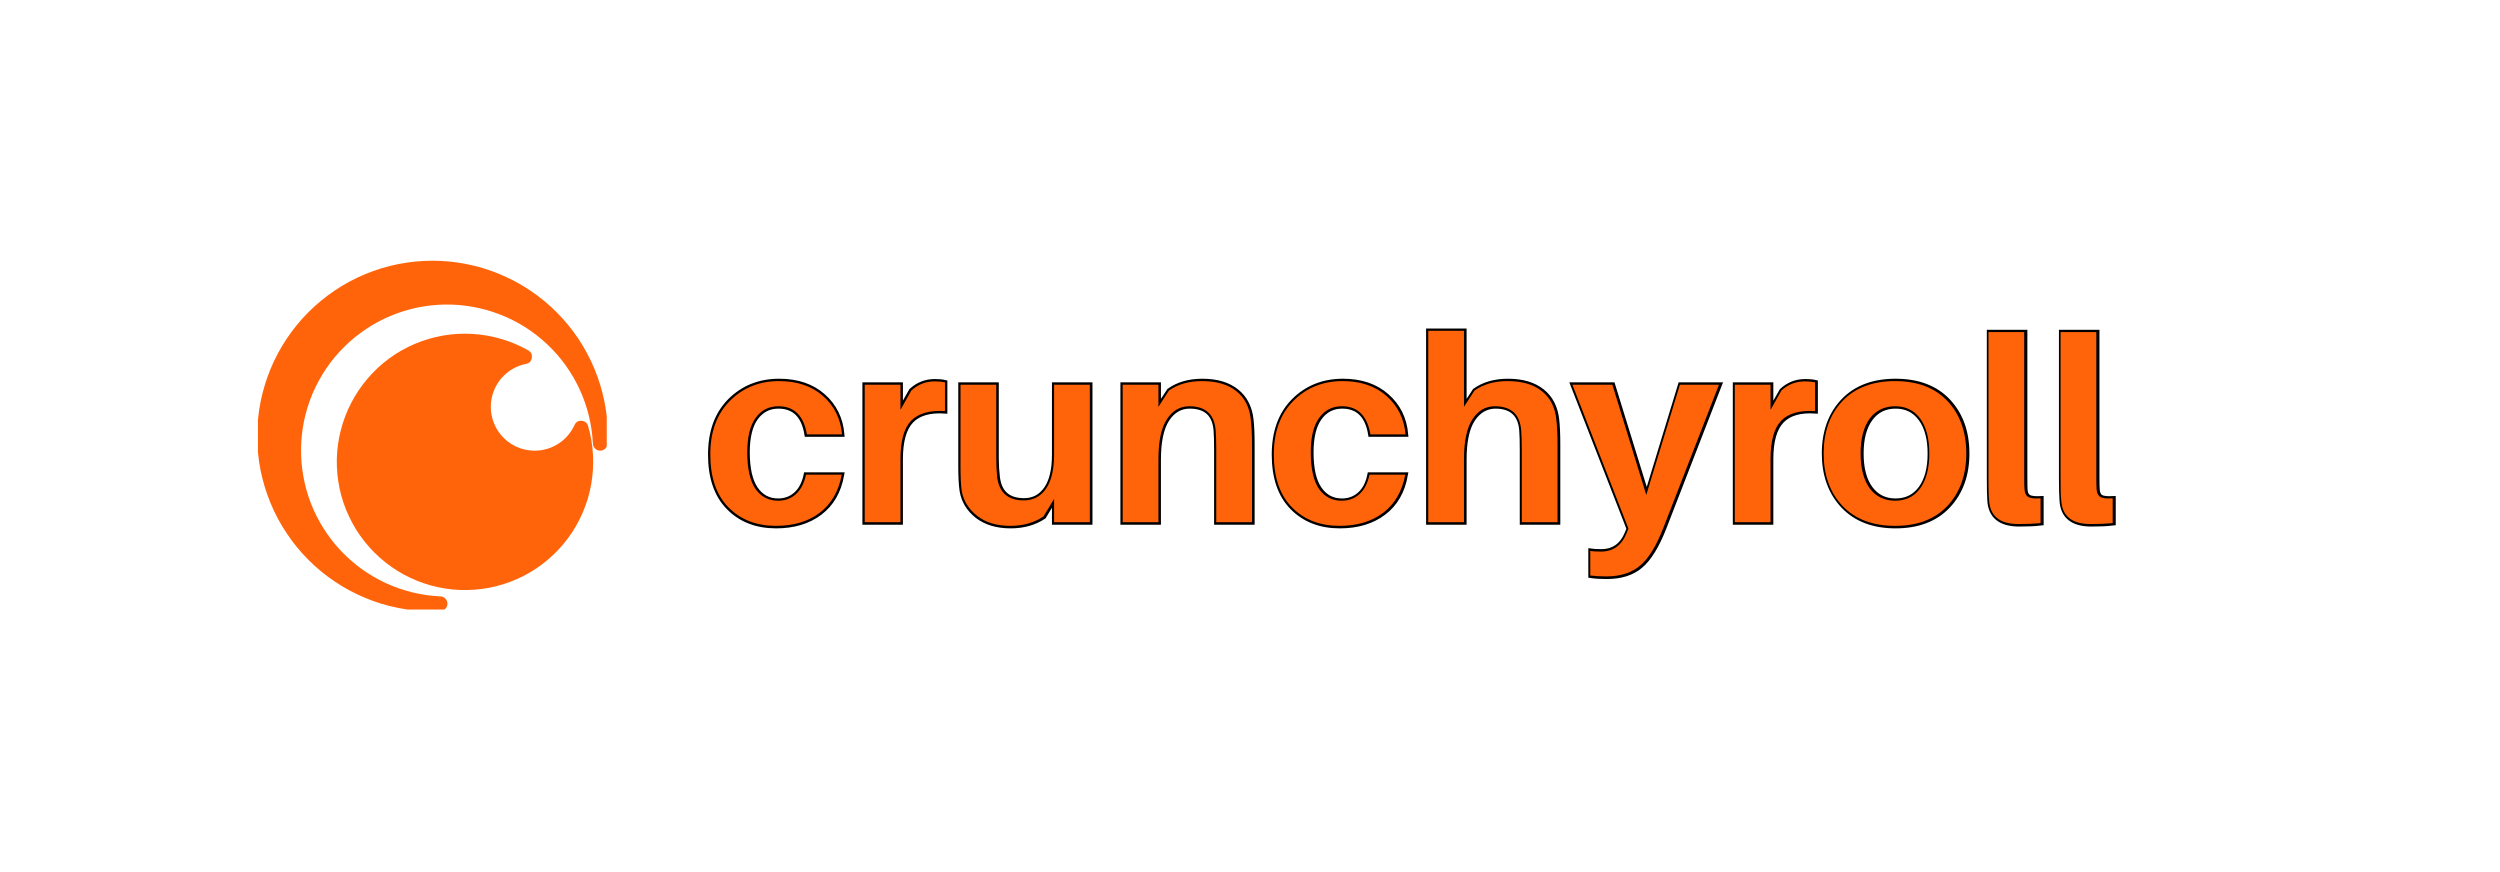 <svg xmlns="http://www.w3.org/2000/svg" xmlns:xlink="http://www.w3.org/1999/xlink" width="172" zoomAndPan="magnify" viewBox="0 0 129 45" height="60" preserveAspectRatio="xMidYMid meet" version="1.0"><defs><g/><clipPath id="9fd3775a02"><path d="M 13.309 13.453 L 31.309 13.453 L 31.309 31.453 L 13.309 31.453 Z M 13.309 13.453 " clip-rule="nonzero"/></clipPath></defs><g clip-path="url(#9fd3775a02)"><path fill="#ff640a" d="M 22.32 13.453 C 21.727 13.453 21.137 13.512 20.555 13.625 C 19.973 13.742 19.406 13.914 18.855 14.141 C 18.309 14.367 17.785 14.648 17.293 14.977 C 16.797 15.309 16.34 15.684 15.922 16.102 C 15.5 16.523 15.125 16.98 14.797 17.473 C 14.465 17.965 14.188 18.488 13.961 19.035 C 13.734 19.586 13.562 20.152 13.445 20.734 C 13.328 21.316 13.273 21.906 13.273 22.5 C 13.273 23.094 13.328 23.68 13.445 24.266 C 13.562 24.848 13.734 25.414 13.961 25.961 C 14.188 26.512 14.465 27.031 14.797 27.523 C 15.125 28.02 15.5 28.477 15.922 28.895 C 16.34 29.316 16.797 29.691 17.293 30.02 C 17.785 30.352 18.309 30.629 18.855 30.855 C 19.406 31.086 19.973 31.258 20.555 31.371 C 21.137 31.488 21.727 31.547 22.32 31.547 C 22.406 31.547 22.492 31.539 22.574 31.535 L 22.711 31.527 C 22.816 31.527 22.902 31.488 22.977 31.414 C 23.051 31.344 23.086 31.254 23.086 31.148 C 23.086 31.047 23.051 30.957 22.977 30.883 C 22.902 30.809 22.816 30.773 22.711 30.773 C 22.227 30.75 21.75 30.68 21.277 30.566 C 20.809 30.449 20.352 30.293 19.91 30.09 C 19.473 29.887 19.055 29.641 18.66 29.359 C 18.27 29.074 17.906 28.758 17.574 28.402 C 17.242 28.051 16.949 27.668 16.691 27.258 C 16.434 26.848 16.215 26.414 16.039 25.965 C 15.867 25.512 15.734 25.047 15.652 24.57 C 15.566 24.094 15.527 23.613 15.535 23.129 C 15.543 22.641 15.598 22.164 15.695 21.688 C 15.797 21.215 15.941 20.754 16.129 20.309 C 16.32 19.863 16.551 19.438 16.82 19.035 C 17.09 18.633 17.398 18.262 17.742 17.918 C 18.086 17.574 18.457 17.27 18.859 17 C 19.262 16.727 19.684 16.496 20.133 16.309 C 20.578 16.121 21.039 15.977 21.512 15.875 C 21.988 15.777 22.465 15.723 22.949 15.715 C 23.434 15.707 23.918 15.746 24.395 15.832 C 24.871 15.918 25.336 16.047 25.785 16.223 C 26.238 16.395 26.672 16.613 27.082 16.871 C 27.492 17.129 27.871 17.426 28.227 17.758 C 28.578 18.086 28.898 18.449 29.18 18.844 C 29.465 19.238 29.707 19.652 29.91 20.094 C 30.113 20.535 30.273 20.988 30.387 21.461 C 30.5 21.93 30.57 22.41 30.594 22.895 C 30.598 22.992 30.637 23.078 30.711 23.148 C 30.781 23.219 30.867 23.254 30.969 23.254 C 31.07 23.254 31.156 23.219 31.23 23.148 C 31.305 23.078 31.344 22.992 31.348 22.891 L 31.355 22.762 C 31.359 22.676 31.367 22.586 31.367 22.5 C 31.367 21.906 31.309 21.316 31.191 20.734 C 31.074 20.152 30.902 19.586 30.676 19.039 C 30.449 18.488 30.168 17.969 29.84 17.473 C 29.508 16.98 29.133 16.523 28.715 16.105 C 28.293 15.684 27.836 15.309 27.344 14.98 C 26.848 14.648 26.328 14.371 25.781 14.145 C 25.23 13.914 24.664 13.742 24.082 13.629 C 23.5 13.512 22.914 13.453 22.32 13.453 Z M 22.32 13.453 " fill-opacity="1" fill-rule="nonzero"/></g><path fill="#ff640a" d="M 30.016 21.715 C 29.84 21.699 29.715 21.773 29.645 21.934 C 29.562 22.109 29.461 22.273 29.34 22.422 C 29.219 22.574 29.078 22.707 28.922 22.82 C 28.766 22.934 28.598 23.027 28.418 23.098 C 28.238 23.168 28.051 23.215 27.859 23.238 C 27.668 23.262 27.477 23.262 27.285 23.234 C 27.09 23.207 26.906 23.16 26.727 23.086 C 26.547 23.012 26.383 22.914 26.227 22.801 C 26.07 22.684 25.934 22.547 25.816 22.398 C 25.695 22.246 25.594 22.082 25.516 21.902 C 25.441 21.727 25.387 21.543 25.355 21.352 C 25.324 21.16 25.316 20.969 25.336 20.777 C 25.355 20.582 25.398 20.395 25.465 20.215 C 25.531 20.031 25.621 19.863 25.73 19.703 C 25.84 19.543 25.969 19.402 26.117 19.277 C 26.262 19.148 26.426 19.043 26.598 18.961 C 26.773 18.875 26.953 18.812 27.145 18.777 C 27.316 18.742 27.414 18.637 27.441 18.465 C 27.469 18.293 27.406 18.164 27.254 18.078 C 26.812 17.828 26.348 17.629 25.859 17.488 C 25.371 17.344 24.875 17.258 24.367 17.23 C 23.859 17.199 23.355 17.23 22.855 17.316 C 22.352 17.406 21.867 17.547 21.402 17.746 C 20.934 17.945 20.492 18.195 20.082 18.496 C 19.672 18.797 19.305 19.141 18.973 19.527 C 18.641 19.914 18.359 20.332 18.125 20.785 C 17.891 21.234 17.711 21.707 17.586 22.199 C 17.457 22.691 17.391 23.191 17.379 23.699 C 17.371 24.211 17.418 24.711 17.523 25.211 C 17.629 25.707 17.789 26.188 18.008 26.645 C 18.223 27.105 18.488 27.535 18.805 27.934 C 19.121 28.332 19.477 28.691 19.875 29.008 C 20.273 29.324 20.699 29.594 21.16 29.809 C 21.621 30.027 22.098 30.191 22.594 30.297 C 23.094 30.406 23.594 30.457 24.102 30.445 C 24.613 30.438 25.113 30.371 25.605 30.25 C 26.098 30.125 26.57 29.945 27.023 29.715 C 27.477 29.48 27.895 29.199 28.281 28.871 C 28.668 28.539 29.016 28.172 29.316 27.762 C 29.617 27.352 29.871 26.914 30.07 26.445 C 30.27 25.98 30.418 25.496 30.504 24.996 C 30.594 24.496 30.625 23.992 30.598 23.484 C 30.574 22.977 30.488 22.477 30.348 21.988 C 30.297 21.82 30.188 21.73 30.016 21.715 Z M 30.016 21.715 " fill-opacity="1" fill-rule="nonzero"/><path stroke-linecap="butt" transform="matrix(1.112, 0, 0, 1.112, 29.885, 13.608)" fill="none" stroke-linejoin="miter" d="M 9.28 5.449 C 10.12 5.449 10.801 5.681 11.322 6.141 C 11.842 6.601 12.133 7.192 12.197 7.919 L 10.566 7.919 C 10.422 7.048 9.983 6.612 9.245 6.612 C 8.805 6.612 8.457 6.795 8.194 7.153 C 7.934 7.515 7.804 8.046 7.804 8.749 C 7.804 9.508 7.934 10.073 8.187 10.446 C 8.443 10.819 8.791 11.005 9.234 11.005 C 9.561 11.005 9.839 10.899 10.067 10.692 C 10.295 10.485 10.45 10.182 10.531 9.792 L 12.186 9.792 C 12.049 10.562 11.712 11.149 11.171 11.557 C 10.633 11.964 9.955 12.168 9.139 12.168 C 8.232 12.168 7.498 11.883 6.936 11.311 C 6.373 10.738 6.092 9.922 6.092 8.858 C 6.092 7.8 6.394 6.967 7.002 6.359 C 7.61 5.754 8.37 5.449 9.28 5.449 Z M 16.505 5.463 C 16.688 5.463 16.846 5.477 16.973 5.508 L 16.973 6.84 C 16.27 6.791 15.75 6.942 15.412 7.29 C 15.078 7.638 14.91 8.232 14.91 9.072 L 14.91 11.999 L 13.255 11.999 L 13.255 5.617 L 14.91 5.617 L 14.91 6.781 L 15.412 5.891 C 15.725 5.603 16.091 5.463 16.505 5.463 Z M 23.706 5.617 L 23.706 11.999 L 22.051 11.999 L 22.051 10.92 L 21.559 11.736 C 21.127 12.024 20.614 12.168 20.023 12.168 C 19.391 12.168 18.874 12.013 18.477 11.708 C 18.083 11.398 17.848 11.012 17.767 10.548 C 17.725 10.274 17.704 9.887 17.704 9.385 L 17.704 5.617 L 19.359 5.617 L 19.359 9.037 C 19.359 9.332 19.377 9.624 19.412 9.912 C 19.5 10.632 19.911 10.991 20.645 10.991 C 21.078 10.991 21.418 10.811 21.671 10.453 C 21.924 10.091 22.051 9.564 22.051 8.868 L 22.051 5.617 Z M 31.181 7.237 C 31.213 7.522 31.231 7.912 31.231 8.401 L 31.231 11.999 L 29.575 11.999 L 29.575 8.629 C 29.575 8.253 29.568 7.958 29.551 7.74 C 29.494 6.988 29.087 6.612 28.328 6.612 C 27.895 6.612 27.547 6.816 27.28 7.22 C 27.017 7.624 26.883 8.246 26.883 9.086 L 26.883 11.999 L 25.228 11.999 L 25.228 5.617 L 26.883 5.617 L 26.883 6.647 L 27.379 5.891 C 27.793 5.596 28.307 5.449 28.915 5.449 C 29.586 5.449 30.116 5.607 30.503 5.919 C 30.893 6.229 31.118 6.668 31.181 7.237 Z M 35.441 5.449 C 36.281 5.449 36.962 5.681 37.479 6.141 C 38.003 6.601 38.294 7.192 38.358 7.919 L 36.723 7.919 C 36.583 7.048 36.144 6.612 35.406 6.612 C 34.966 6.612 34.615 6.795 34.355 7.153 C 34.095 7.515 33.965 8.046 33.965 8.749 C 33.965 9.508 34.091 10.073 34.348 10.446 C 34.604 10.819 34.952 11.005 35.395 11.005 C 35.722 11.005 36 10.899 36.228 10.692 C 36.456 10.485 36.611 10.182 36.688 9.792 L 38.344 9.792 C 38.21 10.562 37.873 11.149 37.331 11.557 C 36.794 11.964 36.115 12.168 35.297 12.168 C 34.393 12.168 33.659 11.883 33.093 11.311 C 32.531 10.738 32.25 9.922 32.25 8.858 C 32.25 7.8 32.555 6.967 33.163 6.359 C 33.768 5.754 34.531 5.449 35.441 5.449 Z M 45.365 7.237 C 45.397 7.522 45.415 7.912 45.415 8.401 L 45.415 11.999 L 43.759 11.999 L 43.759 8.629 C 43.759 8.253 43.752 7.958 43.735 7.74 C 43.678 6.988 43.271 6.612 42.512 6.612 C 42.079 6.619 41.731 6.823 41.464 7.223 C 41.201 7.624 41.067 8.246 41.067 9.086 L 41.067 11.999 L 39.412 11.999 L 39.412 3.119 L 41.067 3.119 L 41.067 6.647 L 41.563 5.891 C 41.977 5.596 42.491 5.449 43.099 5.449 C 43.77 5.449 44.3 5.607 44.687 5.919 C 45.077 6.229 45.302 6.668 45.365 7.237 Z M 52.914 5.617 L 50.345 12.242 C 50.011 13.096 49.646 13.69 49.252 14.02 C 48.862 14.354 48.338 14.519 47.685 14.519 C 47.404 14.519 47.154 14.505 46.94 14.473 L 46.94 13.331 C 47.049 13.349 47.214 13.356 47.432 13.356 C 47.998 13.356 48.398 13.071 48.63 12.505 L 48.714 12.298 L 46.11 5.617 L 47.959 5.617 L 49.54 10.741 L 51.101 5.617 Z M 56.899 5.463 C 57.082 5.463 57.237 5.477 57.367 5.508 L 57.367 6.84 C 56.66 6.791 56.14 6.942 55.806 7.29 C 55.469 7.638 55.3 8.232 55.3 9.072 L 55.3 11.999 L 53.645 11.999 L 53.645 5.617 L 55.3 5.617 L 55.3 6.781 L 55.806 5.891 C 56.116 5.603 56.481 5.463 56.899 5.463 Z M 58.65 6.376 C 59.237 5.758 60.048 5.449 61.085 5.449 C 62.125 5.449 62.941 5.758 63.524 6.376 C 64.107 6.998 64.399 7.807 64.399 8.808 C 64.399 9.799 64.107 10.608 63.524 11.233 C 62.941 11.855 62.125 12.168 61.085 12.168 C 60.048 12.168 59.237 11.855 58.65 11.233 C 58.066 10.608 57.775 9.799 57.775 8.808 C 57.775 7.807 58.066 6.998 58.65 6.376 Z M 59.915 10.425 C 60.199 10.811 60.59 11.005 61.085 11.005 C 61.581 11.005 61.971 10.811 62.255 10.425 C 62.54 10.035 62.684 9.497 62.684 8.808 C 62.684 8.119 62.54 7.582 62.255 7.195 C 61.971 6.805 61.581 6.612 61.085 6.612 C 60.59 6.612 60.199 6.805 59.915 7.195 C 59.63 7.582 59.49 8.119 59.49 8.808 C 59.49 9.497 59.63 10.035 59.915 10.425 Z M 67.088 3.178 L 67.088 9.912 C 67.088 10.193 67.091 10.39 67.098 10.499 C 67.112 10.667 67.172 10.78 67.277 10.836 C 67.383 10.892 67.569 10.91 67.843 10.896 L 67.843 12.034 C 67.555 12.07 67.214 12.084 66.824 12.084 C 65.942 12.084 65.485 11.708 65.453 10.956 C 65.439 10.762 65.432 10.428 65.432 9.95 L 65.432 3.178 Z M 70.433 3.178 L 70.433 9.912 C 70.433 10.193 70.437 10.39 70.447 10.499 C 70.461 10.667 70.521 10.78 70.623 10.836 C 70.728 10.892 70.918 10.91 71.189 10.896 L 71.189 12.034 C 70.904 12.07 70.563 12.084 70.17 12.084 C 69.291 12.084 68.834 11.708 68.803 10.956 C 68.789 10.762 68.778 10.428 68.778 9.95 L 68.778 3.178 Z M 70.433 3.178 " stroke="#000000" stroke-width="0.225" stroke-opacity="1" stroke-miterlimit="4"/><g fill="#ff640a" fill-opacity="1"><g transform="translate(36.293, 26.946)"><g><path d="M 3.906 -7.281 C 4.844 -7.281 5.598 -7.023 6.172 -6.516 C 6.754 -6.004 7.082 -5.344 7.156 -4.531 L 5.344 -4.531 C 5.176 -5.5 4.688 -5.984 3.875 -5.984 C 3.383 -5.984 2.992 -5.785 2.703 -5.391 C 2.41 -4.992 2.266 -4.398 2.266 -3.609 C 2.266 -2.766 2.406 -2.133 2.688 -1.719 C 2.977 -1.312 3.367 -1.109 3.859 -1.109 C 4.223 -1.109 4.531 -1.223 4.781 -1.453 C 5.031 -1.68 5.203 -2.016 5.297 -2.453 L 7.141 -2.453 C 6.984 -1.598 6.602 -0.941 6 -0.484 C 5.406 -0.035 4.656 0.188 3.75 0.188 C 2.738 0.188 1.922 -0.129 1.297 -0.766 C 0.672 -1.398 0.359 -2.312 0.359 -3.5 C 0.359 -4.664 0.695 -5.586 1.375 -6.266 C 2.051 -6.941 2.895 -7.281 3.906 -7.281 Z M 3.906 -7.281 "/></g></g></g><g fill="#ff640a" fill-opacity="1"><g transform="translate(43.776, 26.946)"><g><path d="M 4.453 -7.266 C 4.66 -7.266 4.836 -7.25 4.984 -7.219 L 4.984 -5.734 C 4.191 -5.785 3.609 -5.617 3.234 -5.234 C 2.867 -4.848 2.688 -4.188 2.688 -3.25 L 2.688 0 L 0.844 0 L 0.844 -7.094 L 2.688 -7.094 L 2.688 -5.797 L 3.25 -6.797 C 3.594 -7.109 3.992 -7.266 4.453 -7.266 Z M 4.453 -7.266 "/></g></g></g><g fill="#ff640a" fill-opacity="1"><g transform="translate(48.844, 26.946)"><g><path d="M 7.391 -7.094 L 7.391 0 L 5.547 0 L 5.547 -1.203 L 5 -0.297 C 4.52 0.023 3.953 0.188 3.297 0.188 C 2.586 0.188 2.016 0.016 1.578 -0.328 C 1.141 -0.672 0.875 -1.098 0.781 -1.609 C 0.738 -1.91 0.719 -2.344 0.719 -2.906 L 0.719 -7.094 L 2.562 -7.094 L 2.562 -3.297 C 2.562 -2.961 2.578 -2.641 2.609 -2.328 C 2.711 -1.523 3.172 -1.125 3.984 -1.125 C 4.461 -1.125 4.844 -1.32 5.125 -1.719 C 5.406 -2.125 5.547 -2.711 5.547 -3.484 L 5.547 -7.094 Z M 7.391 -7.094 "/></g></g></g><g fill="#ff640a" fill-opacity="1"><g transform="translate(57.087, 26.946)"><g><path d="M 7.453 -5.297 C 7.492 -4.973 7.516 -4.539 7.516 -4 L 7.516 0 L 5.672 0 L 5.672 -3.75 C 5.672 -4.164 5.66 -4.492 5.641 -4.734 C 5.578 -5.566 5.125 -5.984 4.281 -5.984 C 3.801 -5.984 3.414 -5.758 3.125 -5.312 C 2.832 -4.863 2.688 -4.176 2.688 -3.25 L 2.688 0 L 0.844 0 L 0.844 -7.094 L 2.688 -7.094 L 2.688 -5.953 L 3.234 -6.797 C 3.691 -7.117 4.258 -7.281 4.938 -7.281 C 5.688 -7.281 6.273 -7.109 6.703 -6.766 C 7.141 -6.422 7.391 -5.93 7.453 -5.297 Z M 7.453 -5.297 "/></g></g></g><g fill="#ff640a" fill-opacity="1"><g transform="translate(65.37, 26.946)"><g><path d="M 3.906 -7.281 C 4.844 -7.281 5.598 -7.023 6.172 -6.516 C 6.754 -6.004 7.082 -5.344 7.156 -4.531 L 5.344 -4.531 C 5.176 -5.5 4.688 -5.984 3.875 -5.984 C 3.383 -5.984 2.992 -5.785 2.703 -5.391 C 2.41 -4.992 2.266 -4.398 2.266 -3.609 C 2.266 -2.766 2.406 -2.133 2.688 -1.719 C 2.977 -1.312 3.367 -1.109 3.859 -1.109 C 4.223 -1.109 4.531 -1.223 4.781 -1.453 C 5.031 -1.68 5.203 -2.016 5.297 -2.453 L 7.141 -2.453 C 6.984 -1.598 6.602 -0.941 6 -0.484 C 5.406 -0.035 4.656 0.188 3.75 0.188 C 2.738 0.188 1.922 -0.129 1.297 -0.766 C 0.672 -1.398 0.359 -2.312 0.359 -3.5 C 0.359 -4.664 0.695 -5.586 1.375 -6.266 C 2.051 -6.941 2.895 -7.281 3.906 -7.281 Z M 3.906 -7.281 "/></g></g></g><g fill="#ff640a" fill-opacity="1"><g transform="translate(72.853, 26.946)"><g><path d="M 7.453 -5.297 C 7.492 -4.973 7.516 -4.539 7.516 -4 L 7.516 0 L 5.672 0 L 5.672 -3.75 C 5.672 -4.164 5.66 -4.492 5.641 -4.734 C 5.578 -5.566 5.125 -5.984 4.281 -5.984 C 3.801 -5.984 3.414 -5.758 3.125 -5.312 C 2.832 -4.863 2.688 -4.176 2.688 -3.25 L 2.688 0 L 0.844 0 L 0.844 -9.875 L 2.688 -9.875 L 2.688 -5.953 L 3.234 -6.797 C 3.691 -7.117 4.258 -7.281 4.938 -7.281 C 5.688 -7.281 6.273 -7.109 6.703 -6.766 C 7.141 -6.422 7.391 -5.93 7.453 -5.297 Z M 7.453 -5.297 "/></g></g></g><g fill="#ff640a" fill-opacity="1"><g transform="translate(81.136, 26.946)"><g><path d="M 7.562 -7.094 L 4.703 0.266 C 4.336 1.211 3.938 1.867 3.5 2.234 C 3.062 2.609 2.477 2.797 1.75 2.797 C 1.438 2.797 1.16 2.781 0.922 2.75 L 0.922 1.484 C 1.047 1.504 1.227 1.516 1.469 1.516 C 2.102 1.516 2.547 1.195 2.797 0.562 L 2.891 0.328 L 0 -7.094 L 2.062 -7.094 L 3.812 -1.406 L 5.547 -7.094 Z M 7.562 -7.094 "/></g></g></g><g fill="#ff640a" fill-opacity="1"><g transform="translate(88.672, 26.946)"><g><path d="M 4.453 -7.266 C 4.66 -7.266 4.836 -7.25 4.984 -7.219 L 4.984 -5.734 C 4.191 -5.785 3.609 -5.617 3.234 -5.234 C 2.867 -4.848 2.688 -4.188 2.688 -3.25 L 2.688 0 L 0.844 0 L 0.844 -7.094 L 2.688 -7.094 L 2.688 -5.797 L 3.25 -6.797 C 3.594 -7.109 3.992 -7.266 4.453 -7.266 Z M 4.453 -7.266 "/></g></g></g><g fill="#ff640a" fill-opacity="1"><g transform="translate(93.741, 26.946)"><g><path d="M 1.328 -6.25 C 1.984 -6.938 2.891 -7.281 4.047 -7.281 C 5.203 -7.281 6.102 -6.938 6.75 -6.25 C 7.395 -5.562 7.719 -4.66 7.719 -3.547 C 7.719 -2.441 7.395 -1.539 6.75 -0.844 C 6.102 -0.156 5.203 0.188 4.047 0.188 C 2.891 0.188 1.984 -0.156 1.328 -0.844 C 0.68 -1.539 0.359 -2.441 0.359 -3.547 C 0.359 -4.66 0.68 -5.562 1.328 -6.25 Z M 2.734 -1.75 C 3.055 -1.32 3.492 -1.109 4.047 -1.109 C 4.598 -1.109 5.031 -1.32 5.344 -1.75 C 5.656 -2.188 5.812 -2.785 5.812 -3.547 C 5.812 -4.316 5.656 -4.914 5.344 -5.344 C 5.031 -5.77 4.598 -5.984 4.047 -5.984 C 3.492 -5.984 3.055 -5.77 2.734 -5.344 C 2.422 -4.914 2.266 -4.316 2.266 -3.547 C 2.266 -2.785 2.422 -2.188 2.734 -1.75 Z M 2.734 -1.75 "/></g></g></g><g fill="#ff640a" fill-opacity="1"><g transform="translate(101.824, 26.946)"><g><path d="M 2.625 -9.812 L 2.625 -2.328 C 2.625 -2.016 2.629 -1.797 2.641 -1.672 C 2.66 -1.484 2.727 -1.359 2.844 -1.297 C 2.957 -1.234 3.164 -1.211 3.469 -1.234 L 3.469 0.047 C 3.145 0.078 2.766 0.094 2.328 0.094 C 1.359 0.094 0.852 -0.32 0.812 -1.156 C 0.789 -1.375 0.781 -1.75 0.781 -2.281 L 0.781 -9.812 Z M 2.625 -9.812 "/></g></g></g><g fill="#ff640a" fill-opacity="1"><g transform="translate(105.545, 26.946)"><g><path d="M 2.625 -9.812 L 2.625 -2.328 C 2.625 -2.016 2.629 -1.797 2.641 -1.672 C 2.66 -1.484 2.727 -1.359 2.844 -1.297 C 2.957 -1.234 3.164 -1.211 3.469 -1.234 L 3.469 0.047 C 3.145 0.078 2.766 0.094 2.328 0.094 C 1.359 0.094 0.852 -0.32 0.812 -1.156 C 0.789 -1.375 0.781 -1.75 0.781 -2.281 L 0.781 -9.812 Z M 2.625 -9.812 "/></g></g></g></svg>